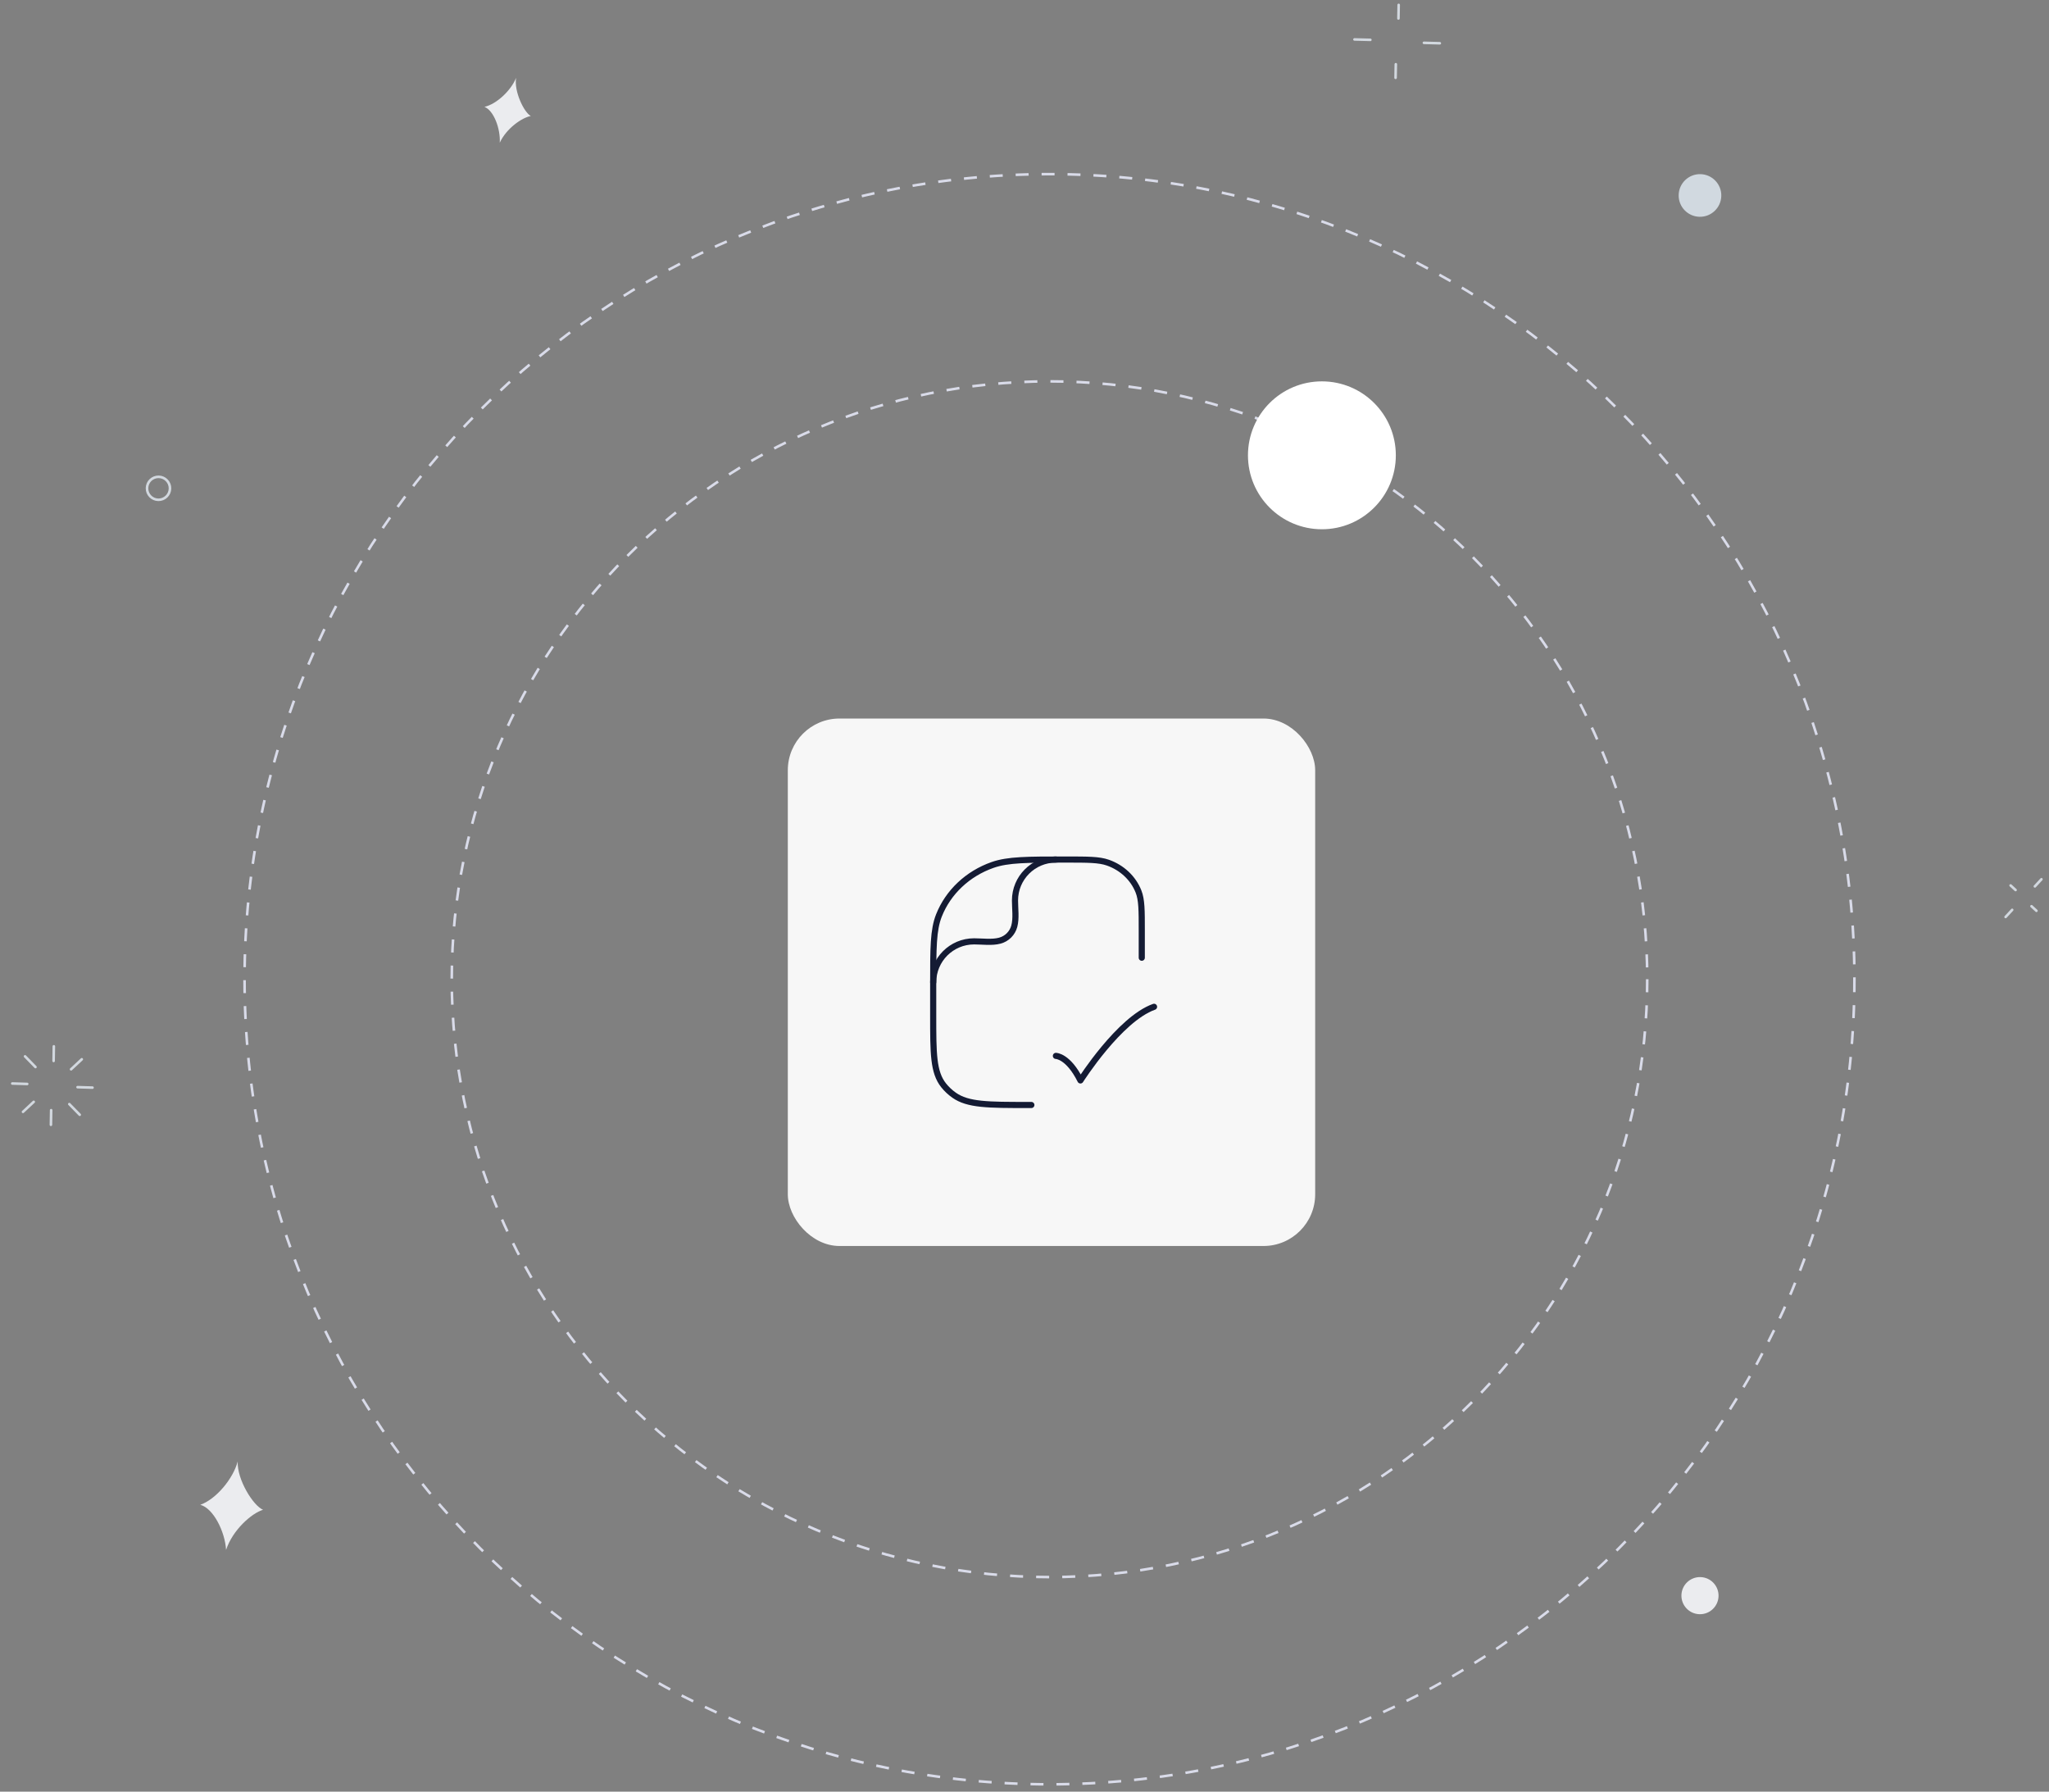 <svg width="501" height="438" viewBox="0 0 501 438" fill="none" xmlns="http://www.w3.org/2000/svg">
<rect x="0" y="0" width="501" height="438" fill="#808080" stroke="none"/>
<g id="Camera Access">
<path id="Stroke 1" fill-rule="evenodd" clip-rule="evenodd" d="M453.422 239.382C453.422 348.078 365.305 436.195 256.609 436.195C147.913 436.195 59.798 348.078 59.798 239.382C59.798 130.686 147.913 42.569 256.609 42.569C365.305 42.569 453.422 130.686 453.422 239.382Z" stroke="#D9DBE9" stroke-width="0.632" stroke-dasharray="3.17 3.17"/>
<path id="Stroke 3" fill-rule="evenodd" clip-rule="evenodd" d="M402.765 239.382C402.765 320.101 337.329 385.537 256.611 385.537C175.89 385.537 110.458 320.101 110.458 239.382C110.458 158.664 175.89 93.228 256.611 93.228C337.329 93.228 402.765 158.664 402.765 239.382Z" stroke="#D9DBE9" stroke-width="0.632" stroke-dasharray="3.19 3.19"/>
<path id="Stroke 5" d="M22.618 265.881L18.964 265.769" stroke="#D2D8DF" stroke-width="0.632" stroke-linecap="round"/>
<path id="Stroke 7" d="M19.997 258.952L17.376 261.4" stroke="#D2D8DF" stroke-width="0.632" stroke-linecap="round"/>
<path id="Stroke 9" d="M13.165 255.788L13.11 259.361" stroke="#D2D8DF" stroke-width="0.632" stroke-linecap="round"/>
<path id="Stroke 11" d="M6.126 258.241L8.671 260.847" stroke="#D2D8DF" stroke-width="0.632" stroke-linecap="round"/>
<path id="Stroke 13" d="M3 264.875L6.652 264.987" stroke="#D2D8DF" stroke-width="0.632" stroke-linecap="round"/>
<path id="Stroke 15" d="M5.622 271.804L8.245 269.356" stroke="#D2D8DF" stroke-width="0.632" stroke-linecap="round"/>
<path id="Stroke 17" d="M12.451 274.969L12.506 271.396" stroke="#D2D8DF" stroke-width="0.632" stroke-linecap="round"/>
<path id="Stroke 19" d="M19.493 272.515L16.948 269.91" stroke="#D2D8DF" stroke-width="0.632" stroke-linecap="round"/>
<path id="Stroke 21" d="M499.152 214.946L497.546 216.685" stroke="#D2D8DF" stroke-width="0.632" stroke-linecap="round"/>
<path id="Stroke 23" d="M491.613 216.458L492.825 217.574" stroke="#D2D8DF" stroke-width="0.632" stroke-linecap="round"/>
<path id="Stroke 25" d="M490.389 224.165L491.995 222.426" stroke="#D2D8DF" stroke-width="0.632" stroke-linecap="round"/>
<path id="Stroke 27" d="M497.93 222.654L496.72 221.537" stroke="#D2D8DF" stroke-width="0.632" stroke-linecap="round"/>
<path id="Stroke 29" d="M352.047 10.576L348.161 10.472" stroke="#D2D8DF" stroke-width="0.632" stroke-linecap="round"/>
<path id="Stroke 31" d="M341.991 1.196L341.933 4.516" stroke="#D2D8DF" stroke-width="0.632" stroke-linecap="round"/>
<path id="Stroke 33" d="M331.181 9.642L335.066 9.744" stroke="#D2D8DF" stroke-width="0.632" stroke-linecap="round"/>
<path id="Stroke 35" d="M341.232 19.022L341.291 15.702" stroke="#D2D8DF" stroke-width="0.632" stroke-linecap="round"/>
<path id="Fill 37" fill-rule="evenodd" clip-rule="evenodd" d="M64.32 369.083C61.525 369.919 56.87 374.027 55.277 378.896C55.01 374.372 52.137 368.685 48.976 367.866C52.833 366.502 57.01 361.49 58.121 357.267C57.92 361.693 61.938 368.12 64.32 369.083Z" fill="#EBECEF"/>
<path id="Fill 39" fill-rule="evenodd" clip-rule="evenodd" d="M129.783 28.361C127.627 28.742 123.806 31.397 122.198 34.886C122.39 31.494 120.742 27.009 118.459 26.125C121.449 25.442 124.995 22.071 126.188 19.022C125.655 22.302 128.092 27.437 129.783 28.361Z" fill="#EBECEF"/>
<path id="Fill 41" fill-rule="evenodd" clip-rule="evenodd" d="M415.55 52.996C412.669 52.933 410.386 50.549 410.451 47.671C410.513 44.792 412.897 42.509 415.773 42.572C418.654 42.634 420.937 45.018 420.874 47.897C420.81 50.775 418.428 53.058 415.55 52.996Z" fill="#D1D9E0"/>
<path id="Fill 43" fill-rule="evenodd" clip-rule="evenodd" d="M415.563 394.612C413.058 394.559 411.071 392.483 411.124 389.978C411.177 387.471 413.254 385.484 415.76 385.537C418.267 385.592 420.255 387.666 420.2 390.173C420.145 392.678 418.07 394.667 415.563 394.612Z" fill="#EBECEF"/>
<path id="Stroke 45" fill-rule="evenodd" clip-rule="evenodd" d="M38.693 122.183C37.142 122.149 35.911 120.866 35.945 119.313C35.977 117.761 37.263 116.533 38.814 116.565C40.365 116.599 41.596 117.883 41.564 119.434C41.529 120.987 40.244 122.218 38.693 122.183Z" stroke="#D2D8DF" stroke-width="0.632" stroke-linecap="round"/>
<path id="Fill 47" fill-rule="evenodd" clip-rule="evenodd" d="M341.293 111.307C341.293 121.291 333.198 129.384 323.216 129.384C313.23 129.384 305.139 121.291 305.139 111.307C305.139 101.323 313.23 93.228 323.216 93.228C333.198 93.228 341.293 101.323 341.293 111.307Z" fill="white"/>
<g id="Frame 1000004514">
<rect x="192.627" y="175.652" width="128.946" height="128.946" rx="12.642" fill="#F7F7F7"/>
<g id="file-verified">
<g id="elements">
<path id="Vector 6660" d="M258.176 258.125C258.176 258.125 261.176 258.125 264.176 264.125C264.176 264.125 273.705 249.125 282.176 246.125" stroke="#141B34" stroke-width="1.5" stroke-linecap="round" stroke-linejoin="round"/>
<path id="Rectangle 2174" d="M252.176 270.125H251.358C241.574 270.125 236.682 270.125 233.285 267.731C232.312 267.045 231.448 266.232 230.719 265.316C228.176 262.119 228.176 257.515 228.176 248.307V240.67C228.176 231.781 228.176 227.336 229.583 223.786C231.844 218.079 236.627 213.577 242.691 211.449C246.463 210.125 251.185 210.125 260.63 210.125C266.028 210.125 268.726 210.125 270.881 210.881C274.346 212.098 277.08 214.67 278.372 217.931C279.176 219.96 279.176 222.5 279.176 227.579V234.125" stroke="#141B34" stroke-width="1.5" stroke-linecap="round" stroke-linejoin="round"/>
<path id="Vector" d="M228.176 240.125C228.176 234.602 232.653 230.125 238.176 230.125C240.173 230.125 242.528 230.475 244.47 229.954C246.195 229.492 247.543 228.144 248.005 226.419C248.526 224.477 248.176 222.122 248.176 220.125C248.176 214.602 252.653 210.125 258.176 210.125" stroke="#141B34" stroke-width="1.5" stroke-linecap="round" stroke-linejoin="round"/>
</g>
</g>
</g>
</g>
</svg>
